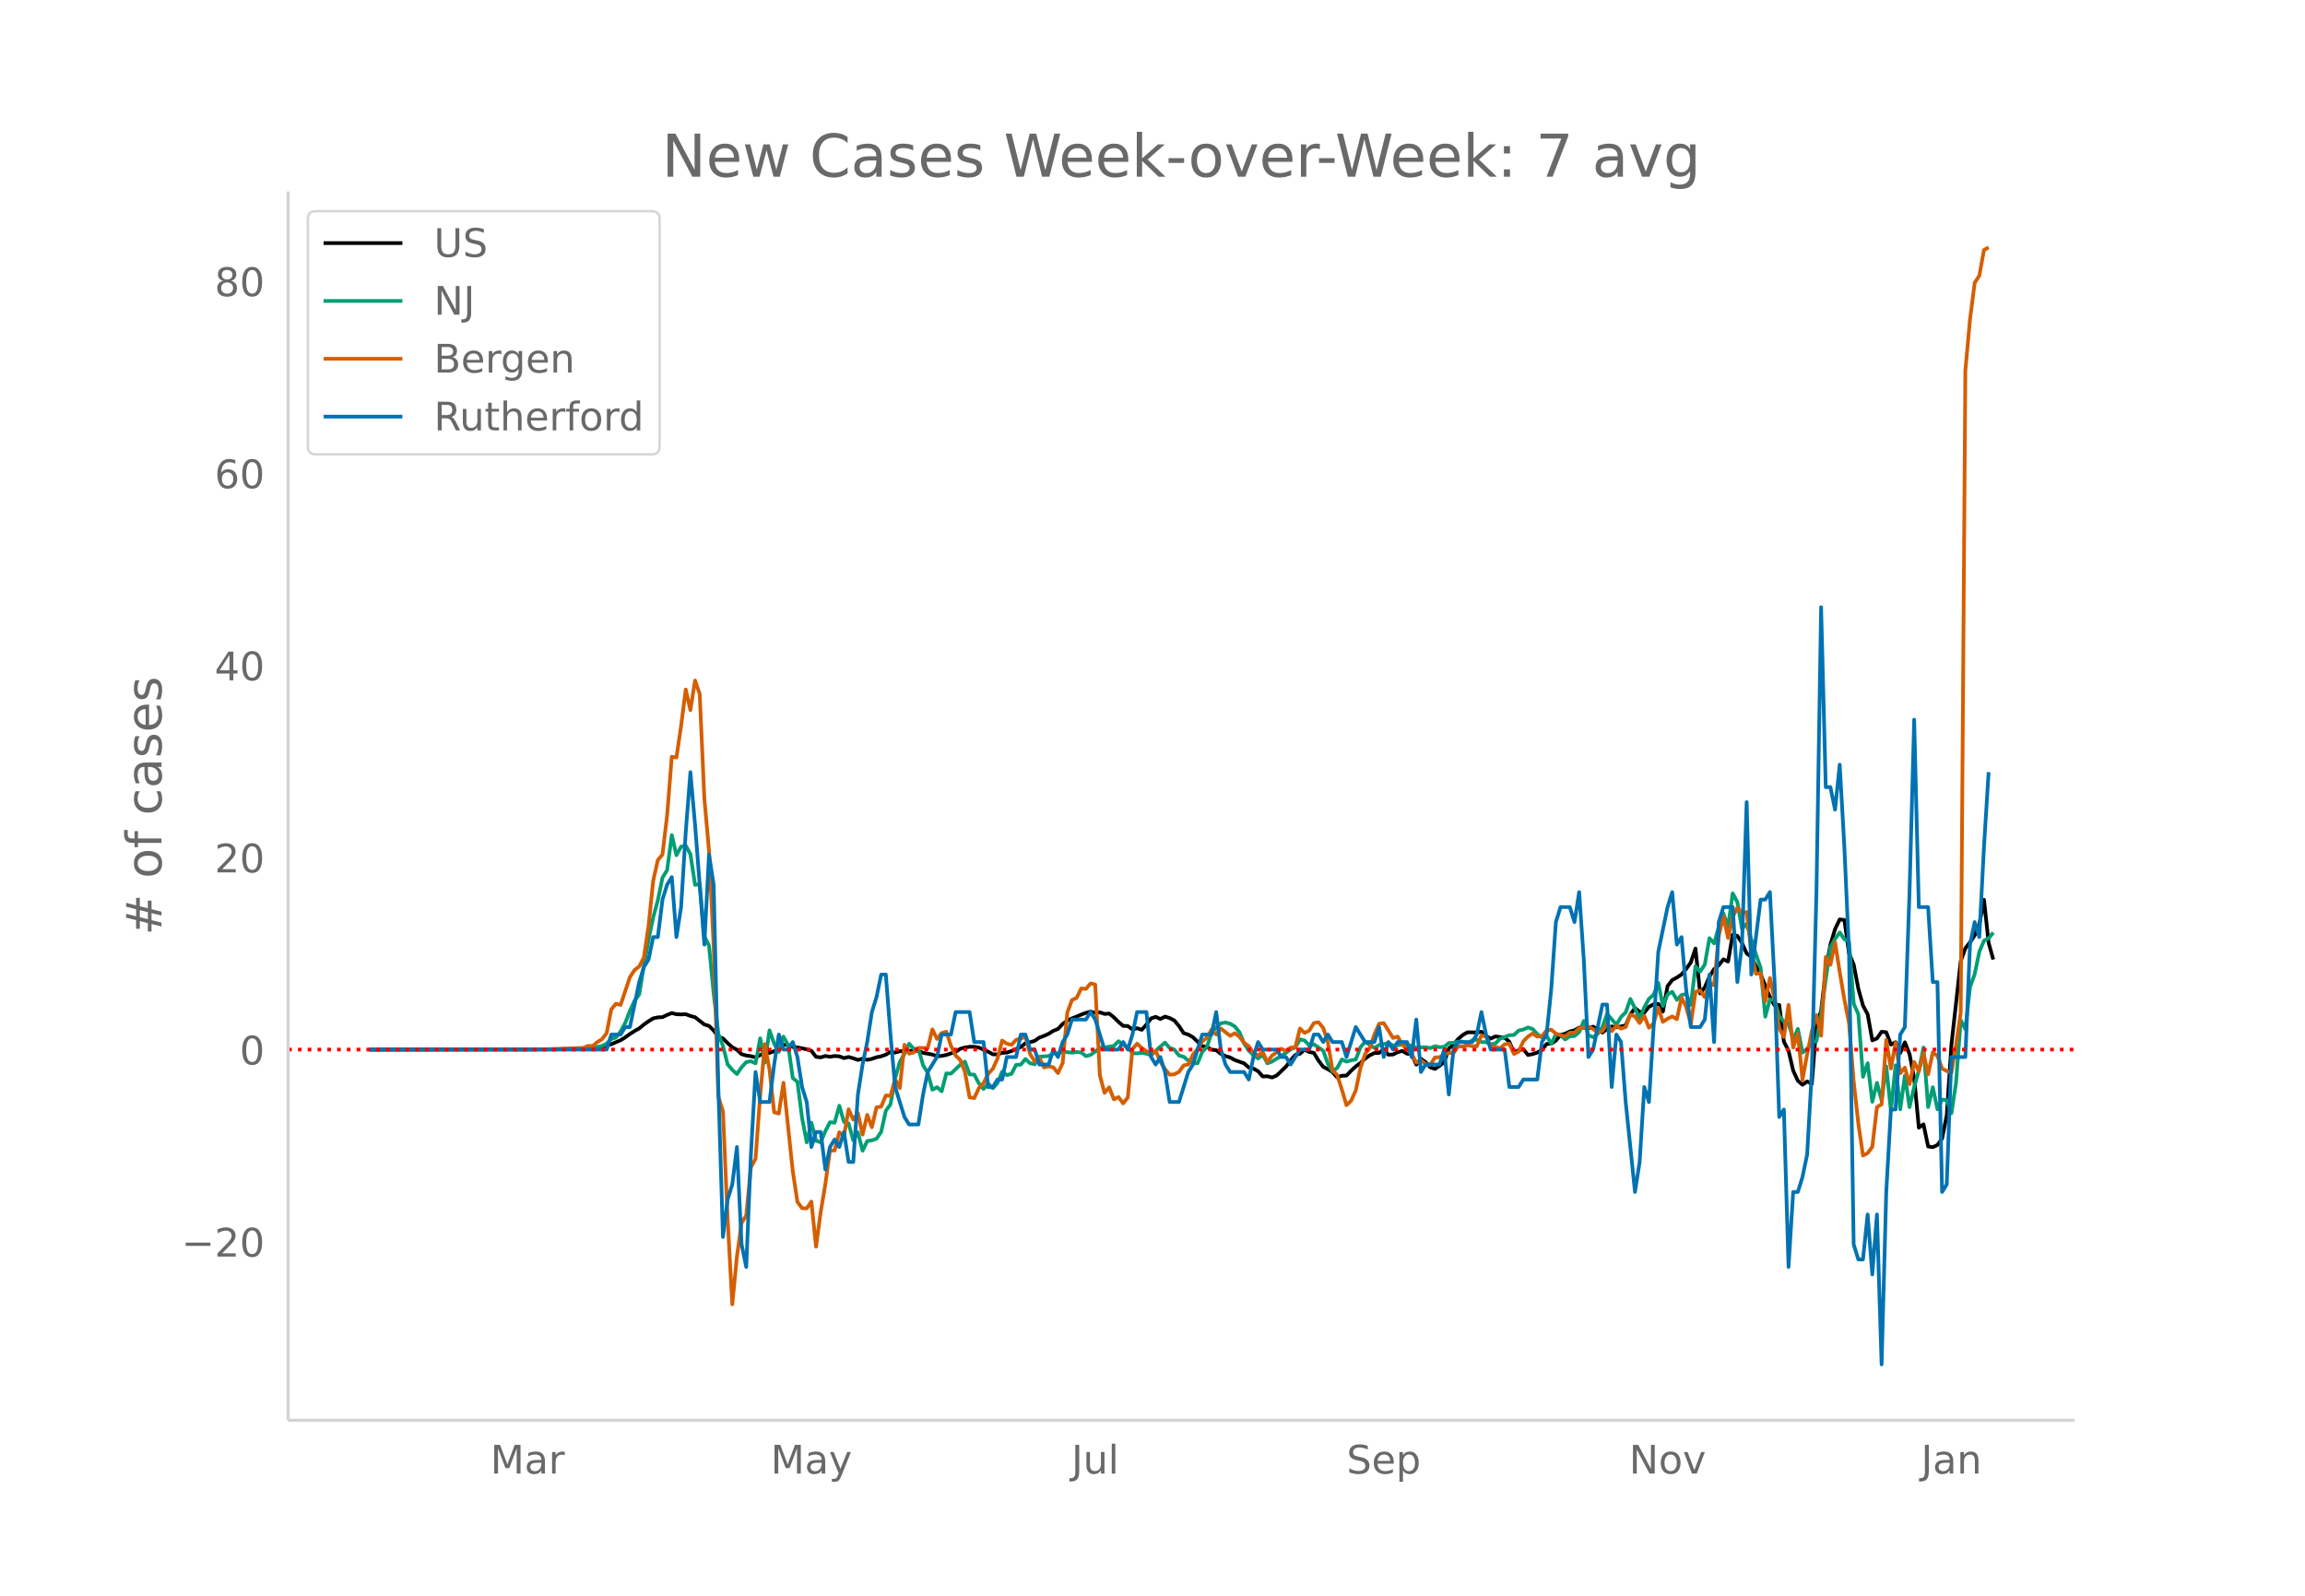 <svg height="864" viewBox="0 0 936 648" width="1248" xmlns="http://www.w3.org/2000/svg" xmlns:xlink="http://www.w3.org/1999/xlink"><defs><style>*{stroke-linecap:butt;stroke-linejoin:round}</style></defs><g id="figure_1"><path d="M0 648h936V0H0z" fill="#fff" id="patch_1"/><g id="axes_1"><path d="M117 576.72h725.4V77.76H117z" fill="none" id="patch_2"/><path clip-path="url(#p61a013f426)" d="M149.973 426.185l75.582-.093 7.558-.138 7.558-.485 3.78-.434 3.779-1.013 3.779-1.622 1.89-1.164 1.889-1.361 1.89-1.2 1.889-1.067 1.89-1.565 1.889-1.332 1.89-1.18 1.89-.411 1.889-.094 1.89-.903 1.889-.744 1.89.469 1.889.078 1.89-.084 1.889.71 1.89.505 3.779 2.967 1.89.567 1.889 1.867 1.89 2.565 1.889.657 1.89 1.885 1.889 1.713 1.89.985 1.89 1.8 1.889.547 1.89.268 1.889.515 1.89-.988 1.889-.81 1.89-.06 3.779-1.32 1.89-1.893 1.889-.078 1.89.903 1.889.174 3.779.771 1.89.619 1.889 2.44 1.89.218 1.89-.575 1.889.339 1.89-.324 1.889.144 1.89.716 1.889-.463 1.89.538 1.889.668 1.89-.49 1.89.443 1.889-.386 1.89-.662 1.889-.385 1.89-.674 1.889-1.123 1.89.299 1.889-.564 5.669-.225 1.89.099 1.889.786 3.779.689 1.89.69 1.889-.138 1.89-.387 3.779-1.281 1.89-1.213 1.889-.525 1.89-.29 1.889.003 1.89.327 3.778 1.677 1.89 1.045 1.89.053 1.89-.661 1.889-.098 1.89-.61 3.778-1.644 1.89-1.536 1.89-.414 1.889-.571 1.89-1.322 1.89-.68 1.889-.867 1.89-1.189 1.889-.763 1.89-2.036 1.889-1.293 1.89-.972 1.889-.703 1.89-.835 1.89-.69 1.889-.506 1.89.517 1.889-.228 1.89.65 1.889-.148 1.89 1.51 1.889 1.87 1.89 1.62 1.89.066 1.889 1.412 1.89-.529 1.889.659 1.89-2.133 1.889-2.516 1.89-.624 1.889.882 1.89-.984 1.89.585 1.889.978 1.89 2.275 1.889 2.874 1.89.583 1.889 1.08 3.779 3.6 1.89.35 1.89 1.096 1.889.23 1.89 1.48 1.889.911 1.89.56 1.889 1.035 3.779 1.351 1.89 1.674 1.89.46 1.889 1.053 1.89 2.142 1.889-.095 1.89.5 1.889-.812 3.779-3.625 1.89-2.542 1.89-2.179 1.889-.498 1.89-1.664 1.889.97 1.89.378 1.889 3.164 1.89 2.48 1.889.956 1.89 1.166 1.89 2.155 1.889-.646 1.89-.08 1.889-1.977 1.89-1.756 1.889-1.362 1.89-1.786 1.889-1.342 1.89-.926 1.89-.041 1.889-1.479 1.89 2.2 1.889-.081 1.89-.948 1.889-.519 1.89 1.15 1.889.106 1.89 4.32 1.89-2.352 1.889 1.35 1.89 2.082 1.889.65 1.89-1.244 1.889-1.529 1.89-5.511 1.889-1.615 1.89-2.254 1.89-1.619 1.889-1.09 3.779.058 1.89-.31 1.889 1.8 1.89 1.006 1.889-.898 3.779.573 1.89 1.606 1.89 4.502 1.889-1.09 1.89-.387 1.889 2.358 1.89-.37 1.889-.616 1.89-1.07 1.889-2.41 1.89-.157 1.89-1.24 1.889-2.29 1.89-.489 1.889-.917 1.89-.488 1.889-1.063 1.89.051 1.889.256 1.89-.693 3.779 2.38 1.89-1.57 1.889-.906 1.89.292 1.889-.293 1.89-.436 1.889-4.411 1.89-2.623 1.89 1.507 1.889.328 1.89-2.327 1.889-1.049 1.89-.175 1.889 3.126 1.89-10.331 1.889-2.442 1.89-1.022 1.89-1.254 1.889-2.25 1.89-2.667 1.889-5.607 1.89 18.218 1.889-2.46 1.89-4.341 1.889-3.084 1.89-1.566 1.89-2.388 1.889.893 1.89-10.93 1.889.519 1.89 2.921 1.889 4.196 1.89 1.45 1.889 3.787 1.89 3.255 3.779 9.226 1.89 3.414 1.889-.202 1.89 14.914 1.889 3.684 1.89 8.092 1.889 4.087 1.89 1.639 1.89-1.368 1.889 1.004 1.89-24.257 1.889-5.327 1.89-16.463 1.889-10.496 1.89-6.337 1.889-3.896 1.89.228 1.89 13.543 1.889 4.555 1.89 9.807 1.889 6.847 1.89 3.532 1.889 10.583 1.89-.778 1.889-2.708 1.89.213 1.89 4.985 1.889-.96 1.89 4.379 1.889-4.337 1.89 4.795 1.889 9.802 1.89 20.062 1.889-1.356 1.89 9 1.89.28 1.889-.884 1.89-2.646 1.889-9.5 1.89-28.562 3.778-33.95 1.89-5.251 1.89-2.402 1.89-2.845 1.889-4.481 1.89-9.928 1.889 17.525 1.89 6.723h0" fill="none" stroke="#000" stroke-linecap="round" stroke-width="1.5" id="line2d_1"/><path clip-path="url(#p61a013f426)" d="M149.973 426.185l81.25-.1 5.67-.208 3.778-.232 1.89-.389 1.89-.545 1.889-.929 1.89-1.863 1.89-.627 1.889-2.478 1.89-3.444 1.889-4.887 1.89-4.102 1.889-2.572 1.89-11.65 1.889-10.525 1.89-9.071 1.89-6.95 1.889-9.222 1.89-3.055 1.889-14.221 1.89 8.155 1.889-3.482 1.89-.427 1.889 3.488 1.89 12.452 1.89-.232 1.889 21.14 1.89 3.802 1.889 19.447 1.89 16.284 1.889 5.025 1.89 7.44 1.889 2.208 1.89 1.738 1.89-2.773 1.889-2.089 1.89-.351 1.889.853 1.89-10.175 1.889 9.868 1.89-13.092 1.889 5.395 1.89 3.337 1.89-6.173 1.889 3.438 1.89 13.336 1.889 1.594 1.89 14.691 1.889 9.868 1.89-7.992 1.889 7.277 1.89.74 1.89-4.586 1.889-3.62 1.89.189 1.889-6.882 1.89 6.537 1.889.684 1.89 6.837 1.889-3.218 1.89 7.421 1.89-3.92 1.889-.295 1.89-.646 1.889-2.798 1.89-8.582 1.889-2.56 1.89-10.626 1.889-6.568 1.89-3.356 1.89-4.102 1.889 2.12 1.89-.063 1.889 6.687 1.89 3.055 1.889 6.882 1.89-1.01 1.889 1.637 1.89-7.245 1.889.081 3.78-3.613 1.889-1.248 1.89 5.194 1.889.081 1.89 3.576 1.889 2.24 1.89-2.108 1.889 1.819 1.89-2.127 1.89-4.579 1.889 1.386 1.89-.54 1.889-3.612 1.89-.138 1.889-2.24 1.89 1.713 1.889.401 1.89-3.049 3.779-.3 1.89-1.048 1.889.157 1.89-.935 1.889.288 1.89.176 1.889-.245 1.89.182 1.89 1.48 1.889-.507 1.89-1.343 1.889-1.556 1.89-.043 1.889-.402 1.89-.282 1.889-1.926 1.89 1.374 1.89 1.173 1.889 2.315 1.89.075 1.889-.213 1.89.345 1.889.64 3.779-3.532 1.89-1.587 1.89 2.158 1.889.646 1.89 2.39 1.889.514 1.89 1.575 1.889 1.054 1.89.03 1.889-4.66 1.89-1.913 1.89-5.84 1.889-2.09 1.89-1.725 1.889-.32 1.89.49 1.889 1.116 1.89 2.347 1.889 4.566 1.89 2.886 1.89 1.85 1.889 1.337 1.89-1.474 1.889 3.443 1.89-.708 1.889-1.199 1.89-1.06 1.889-1.31 1.89-1.469 1.89-.69 1.889-3.293 1.89.458 1.889 2.039 1.89-.47 3.778 2.584 1.89 5.382 1.89 3.011 1.89-1.405 1.889-3.438 1.89.878 1.889-.54 1.89-.35 1.889-4.937 1.89-2.215 3.779 2.522 1.89-1.217 1.889-.314 1.89-.489 1.889.991 1.89-.125 1.889-.358 1.89-.031 1.889.79 1.89.609 3.779-.182 1.89.395 1.889-.81 1.89.402 1.889-.125 1.89-1.587 1.889-.07 1.89-.482 1.89.025 1.889.715 1.89-1.204 1.889-.37 1.89 1.003 1.889.057 1.89.865 1.889-.307 1.89-1.964 3.779-1.398 1.89-.126 1.889-1.8 1.89-.402 1.889-.847 1.89.647 1.889 2.07 1.89 1.405 1.889-.803 1.89 3.35 1.89-3.915 1.889.414 1.89 1.7 1.889-1.286 1.89-.088 1.889-1.605 1.89-4.536 1.889 5.828 1.89.803 1.89-1.437 1.889-2.741 1.89-5.295 3.778 4.367 1.89-3.124 1.89-1.87 1.889-5.445 1.89 3.802 1.89 4.353 1.889-4.742 1.89-3.476 1.889-1.656 1.89-4.817 1.889 9.39 1.89-4.654 1.889-1.104 1.89 3.274 1.89-1.957 1.889-.464 1.89 4.447 1.889-15.707 1.89 2.201 1.889-2.873 1.89-10.701 1.889 2.095 1.89-6.63 1.89-5.502 1.889 5.514 1.89-13.676 1.889 3.62 1.89 10.852 1.889-2.095 1.89 6.43 1.889 5.953 1.89 5.57 1.89 19.755 1.889-7.058 1.89.402 1.889 6.461 1.89 2.17 1.889.816 1.89 6.298 1.889-4.134 1.89 9.604 1.89-1.48 1.889-2.534 1.89-.672 1.889-11.021 1.89-14.052 1.889-13.017 1.89-3.431 1.889-2.534 1.89 2.735 1.89.953 1.889 25.218 1.89 4.253 1.889 25.431 1.89-5.508 1.889 15.645 1.89-7.672 1.889 7.108 1.89-13.807 1.89 17.997 1.889-18.449 1.89 17.885 1.889-13.694 1.89 12.797 1.889-8.206 1.89-6.586 1.889-9.416 1.89 24.189 1.89-8.017 1.889 8.933 1.89-3.952 1.889.232 1.89 5.313 1.889-12.521 1.89-25.274 1.889 3.65 1.89-17.08 1.89-5.277 1.889-9.064 1.89-4.504 1.889-1.004 1.89-2.29h0" fill="none" stroke="#009e73" stroke-linecap="round" stroke-width="1.5" id="line2d_2"/><path clip-path="url(#p61a013f426)" d="M149.973 426.185l69.913-.06 17.006-.598 1.89-.836 1.89.06 1.889-1.614 1.89-1.136 1.889-2.51 1.89-9.623 1.89-2.272 1.889.479 3.779-11.297 1.89-2.869 1.889-1.434 1.89-3.646 1.889-12.731 1.89-18.35 1.89-8.487 1.889-2.271 1.89-15.899 1.889-23.788 1.89.299 1.889-12.79 1.89-14.824 1.889 8.368 1.89-12.014 1.89 5.44 1.889 42.496 1.89 21.158 1.889 38.85 1.89 61.025 1.889 6.037 1.89 43.572 1.889 34.726 1.89-19.425 1.89-13.627 1.889-3.049 1.89-19.485 1.889-3.526 1.89-25.76 1.889-20.8 1.89 10.34 1.889 17.333 1.89.538 1.89-12.492 3.778 35.862 1.89 12.492 1.89 2.57 1.889.06 1.89-2.75 1.889 18.29 1.89-13.927 1.89-11.416 1.889-13.687h1.89l1.889-7.412 1.89 1.554 1.889-10.878 1.89 4.184 1.889-2.63 1.89 8.727 1.89-8.01 1.889 5.021 1.89-8.069 1.889-.298 1.89-4.543 1.889.18 1.89-6.874 1.889 3.706 1.89-17.573 1.89 3.586 1.889-.478 1.89-1.853 3.778.06 1.89-7.59 1.89 3.884 1.889-2.39 1.89-.538 1.889 5.738 1.89 3.944 1.89 1.794 1.889 4.84 1.89 10.341 1.889.299 1.89-4.064 1.889-2.033 1.89-3.765 1.889-2.092 1.89-4.064 1.89-7.352 1.889 1.255 1.89.478 1.889-2.032 1.89-.478 1.889-.837 1.89 7.053 1.889 3.048 1.89-1.494 1.89 3.945 1.889-.478 1.89.418 1.889 2.331 1.89-4.064 1.889-20.501 1.89-5.08 1.889-.897 1.89-3.826 1.89.18 1.889-2.212 1.89.419 1.889 36.937 1.89 7.053 1.889-2.211 1.89 4.841 1.889-.897 1.89 2.57 1.89-2.39 1.889-19.664 1.89-2.212 1.889 1.733 1.89 1.375 1.889 1.136 1.89-1.315 1.889 4.423 1.89 2.988 1.89 2.271 1.889-.179 1.89-.956 1.889-2.63 1.89-.418 1.889-3.945 1.89-2.271 1.889-3.168 1.89-1.435 1.89-3.347 1.889 2.032 1.89-2.45 3.778 2.988 1.89-1.076 1.89 1.495 1.889 2.39 1.89 1.375 1.89 2.81 1.889.956 1.89-1.315 1.889 3.945 1.89-2.57 3.778-2.75 1.89.837 1.89-1.315 1.89-.12 1.889-7.65 1.89 1.793 1.889-.956 1.89-3.049 1.889-.299 1.89 2.272 1.889 5.857 1.89 11.356 1.89 1.973 1.889 5.797 1.89 6.396 1.889-1.793 1.89-4.244 1.889-9.025 1.89-5.738 1.889-2.39 1.89-5.5 1.89-4.363 1.889-.299 3.779 6.037 1.89-.538 1.889 3.287 3.779 3.766 1.89 3.526 1.89-.956 1.889 1.554 1.89.299 1.889-2.989 1.89-.12 1.889-.955 1.89-.777 1.889.06 1.89-2.75 1.89.12 1.889-.538 1.89.358 1.889.06 1.89-4.423 1.889.478 1.89 3.825 1.889.359 1.89.598 1.889-1.674 1.89-.239 1.89 4.184 1.889-.956 1.89-4.184 1.889-1.913 1.89-1.255 1.889 1.255 1.89-.18 1.889-2.33 1.89-.299 1.89 1.614 3.778 1.135 1.89-1.494 1.89-.06 1.889-1.793 1.89-.179 1.889-.418 1.89.956 1.89 1.375 1.889-.538 1.89-3.049 1.889 3.049 1.89-2.152 1.889 1.136 1.89-.658 1.889-5.08 1.89.777 1.89 2.69 1.889-2.93 1.89 4.842 1.889-1.733 1.89-6.455 1.889 5.797 1.89-1.255 1.889-.956 1.89 1.135 1.89-8.786 1.889 3.766 1.89 6.993 1.889-13.09 1.89-.538 1.889 2.69 1.89-5.858 1.889 1.076 1.89-20.023 1.89-8.068 1.889 8.845 1.89-8.487 1.889-3.885 1.89 2.152 1.889-.299 1.89 16.078 1.889 8.965 1.89-.179 1.89 11.356 1.889-9.443 1.89 8.666 1.889 11.715 1.89 3.586 1.889-13.03 1.89 17.274 1.889-5.618 1.89 18.767 1.89-10.46 1.889-9.264 1.89-6.574 1.889 8.368 1.89-31.977 1.889 3.168 1.89-9.085 1.889 12.013 1.89 11.237 1.89 9.563 1.889 23.669 1.89 17.034 1.889 13.03 1.89-.956 1.889-2.57 1.89-16.138 1.889-1.136 1.89-26.12 1.89 11.596 1.889-10.46 1.89 12.373 1.889-2.271 1.89 6.694 1.889-8.966 1.89 3.766 1.889-7.352 1.89 8.547 1.89-8.905 1.889 1.494 1.89 5.08 1.889 1.016 1.89.717 1.889-11.356 1.89-13.03 1.889-260.835 1.89-20.68 1.89-14.883 1.889-2.928 1.89-10.4 1.889-1.076h0" fill="none" stroke="#d55e00" stroke-linecap="round" stroke-width="1.5" id="line2d_3"/><path clip-path="url(#p61a013f426)" d="M149.973 426.185h96.367l1.89-6.088h3.779l1.89-3.045h1.889l3.779-18.265 1.89-6.088 1.889-3.044 1.89-9.133h1.89l1.889-15.22 1.89-6.089 1.889-3.044 1.89 24.353 1.889-12.176 1.89-30.442 1.889-24.353 1.89 21.309 3.779 48.707 1.89-36.53 1.889 12.176 1.89 82.193 1.889 60.883 1.89-15.22 1.889-6.09 1.89-15.22 1.89 39.574 1.889 9.133 1.89-45.663 1.889-33.486 1.89 12.177h3.778l1.89-15.22 1.89-12.177 1.89 6.088h1.889l1.89-3.044 1.889 6.088 1.89 12.177 1.889 6.088 1.89 18.265 1.889-6.088h1.89l1.89 15.22 1.889-9.132 1.89-3.044 1.889 3.044 1.89-6.088 1.889 12.176h1.89l1.889-27.397 1.89-12.177 1.89-9.132 1.889-12.177 1.89-6.088 1.889-9.133h1.89l1.889 24.354 1.89 21.309 3.779 12.176 1.89 3.045h3.778l1.89-12.177 1.89-9.133 3.778-6.088 1.89-9.132h3.779l1.89-9.133h5.668l1.89 12.177h3.779l1.89 18.265h1.889l1.89-3.044h1.89l1.889-9.133h3.779l1.89-9.132h1.889l1.89 6.088h1.889l1.89 6.088h3.779l1.89-6.088 1.889 3.044 1.89-6.088 1.889-3.044 1.89-6.089h5.668l1.89-3.044 1.89 3.044 3.778 12.177h5.669l1.89-3.044 1.89 3.044 1.889-6.088 1.89-9.133h3.778l1.89 18.265 1.89 3.044 1.889-3.044 1.89 6.088 1.89 12.177h3.778l3.78-12.177 1.889-3.044 3.779-12.176h3.78l1.889-9.133 1.89 15.22 1.889 6.09 1.89 3.043h5.668l1.89 3.045 1.89-9.133 1.889-6.088 1.89 3.044h5.668l1.89 3.044h1.889l1.89 3.044 3.779-6.088h3.779l1.89-6.088h1.889l1.89 3.044 1.889-3.044 1.89 3.044h3.779l1.89 6.088 3.778-12.177 3.78 6.089h3.779l1.89-6.089 1.889 12.177 1.89-6.088 1.889 3.044 1.89-3.044h3.778l1.89 6.088 1.89-15.22 1.89 21.308 1.889-3.044h5.668l1.89-6.088 1.89 18.265 1.889-18.265 1.89-3.044h5.668l1.89-3.044 1.89-9.133 1.889 9.133 1.89 6.088h5.668l1.89 15.22h3.779l1.89-3.043h5.668l1.89-15.221 1.889-3.044 1.89-18.265 1.89-27.398 1.889-6.088h3.779l1.89 6.088 1.889-12.177 1.89 27.398 1.889 39.574 1.89-3.044 3.779-18.265h1.89l1.889 33.486 1.89-21.31 1.889 3.045 1.89 24.353 3.779 36.53 1.89-12.177 1.889-30.441 1.89 6.088 3.778-60.883 3.78-18.265 1.889-6.089 1.89 21.31 1.89-3.045 1.889 21.31 1.89 15.22h3.778l1.89-3.044 1.89-18.265 1.889 27.398 1.89-48.707 1.89-6.088h3.778l1.89 30.441 1.89-15.22 1.889-57.84 1.89 70.016 3.779-30.442h1.89l1.889-3.044 1.89 36.53 1.889 54.795 1.89-3.044 1.889 63.928 1.89-30.442h1.889l1.89-6.088 1.89-9.133 1.889-33.486 1.89-73.06 1.889-115.678 1.89 73.06h1.889l1.89 9.132 1.889-18.265 1.89 33.486 1.89 42.619 1.889 118.722 1.89 6.089h1.889l1.89-18.265 1.889 24.353 1.89-24.353 1.889 60.883 1.89-70.016 1.89-33.486h1.889l1.89-30.441 1.889-3.045 1.89-54.795 1.889-70.016 1.89 76.105h3.779l1.89 30.441h1.889l1.89 85.237 1.889-3.044 1.89-51.751h5.668l1.89-45.662 1.89-9.133 1.889 6.088 1.89-36.53 1.889-30.441h0" fill="none" stroke="#0072b2" stroke-linecap="round" stroke-width="1.5" id="line2d_4"/><path clip-path="url(#p61a013f426)" d="M117 426.185h725.4" fill="none" stroke="red" stroke-dasharray="1.5,2.475" stroke-width="1.5" id="line2d_5"/><path d="M117 576.72V77.76" fill="none" stroke="#d3d3d3" stroke-linecap="square" stroke-width="1.25" id="patch_3"/><path d="M117 576.72h725.4" fill="none" stroke="#d3d3d3" stroke-linecap="square" stroke-width="1.25" id="patch_4"/><g id="matplotlib.axis_1"><g id="xtick_1"><g transform="matrix(.16 0 0 -.16 199.124 598.378)" fill="#696969" id="text_1"><defs><path d="M9.813 72.906h14.703l18.593-49.61 18.703 49.61h14.704V0H66.89v64.016l-18.797-50h-9.907l-18.796 50V0H9.813z" id="DejaVuSans-77"/><path d="M34.281 27.484q-10.89 0-15.093-2.484-4.204-2.484-4.204-8.5 0-4.781 3.157-7.594 3.156-2.797 8.562-2.797 7.485 0 12 5.297 4.516 5.297 4.516 14.078v2zm17.922 3.72V0H43.22v8.297Q40.14 3.328 35.547.953q-4.594-2.375-11.234-2.375-8.391 0-13.36 4.719Q6 8.016 6 15.922q0 9.219 6.172 13.906 6.187 4.688 18.437 4.688h12.61v.89q0 6.203-4.078 9.594-4.078 3.39-11.453 3.39-4.688 0-9.141-1.124-4.438-1.125-8.531-3.375v8.312q4.921 1.906 9.562 2.844 4.64.953 9.031.953 11.875 0 17.735-6.156 5.86-6.14 5.86-18.64z" id="DejaVuSans-97"/><path d="M41.11 46.297q-1.516.875-3.297 1.281Q36.03 48 33.89 48q-7.625 0-11.703-4.953-4.079-4.953-4.079-14.234V0H9.08v54.688h9.03v-8.5q2.844 4.984 7.375 7.39Q30.031 56 36.531 56q.922 0 2.047-.125 1.125-.11 2.484-.36z" id="DejaVuSans-114"/></defs><use xlink:href="#DejaVuSans-77"/><use x="86.279" xlink:href="#DejaVuSans-97"/><use x="147.559" xlink:href="#DejaVuSans-114"/></g></g><g id="xtick_2"><g transform="matrix(.16 0 0 -.16 312.94 598.378)" fill="#696969" id="text_2"><defs><path d="M32.172-5.078q-3.797-9.766-7.422-12.735-3.61-2.984-9.656-2.984H7.906v7.516h5.282q3.703 0 5.75 1.765Q21-9.766 23.483-3.219l1.61 4.094-22.11 53.813H12.5l17.094-42.766 17.093 42.766h9.516z" id="DejaVuSans-121"/></defs><use xlink:href="#DejaVuSans-77"/><use x="86.279" xlink:href="#DejaVuSans-97"/><use x="147.559" xlink:href="#DejaVuSans-121"/></g></g><g id="xtick_3"><g transform="matrix(.16 0 0 -.16 435.09 598.378)" fill="#696969" id="text_3"><defs><path d="M9.813 72.906h9.859V5.078q0-13.187-5-19.14-5-5.954-16.094-5.954h-3.75v8.297h3.078q6.531 0 9.219 3.672Q9.813-4.39 9.813 5.078z" id="DejaVuSans-74"/><path d="M8.5 21.578v33.11h8.984V21.922q0-7.766 3.016-11.656 3.031-3.875 9.094-3.875 7.265 0 11.484 4.64 4.234 4.64 4.234 12.656v31h8.985V0h-8.984v8.406Q42.047 3.422 37.718 1q-4.313-2.422-10.032-2.422-9.421 0-14.312 5.86Q8.5 10.296 8.5 21.578zM31.11 56z" id="DejaVuSans-117"/><path d="M9.422 75.984h8.984V0H9.422z" id="DejaVuSans-108"/></defs><use xlink:href="#DejaVuSans-74"/><use x="29.492" xlink:href="#DejaVuSans-117"/><use x="92.871" xlink:href="#DejaVuSans-108"/></g></g><g id="xtick_4"><g transform="matrix(.16 0 0 -.16 546.816 598.378)" fill="#696969" id="text_4"><defs><path d="M53.516 70.516V60.89q-5.61 2.687-10.594 4-4.984 1.328-9.625 1.328-8.047 0-12.422-3.125t-4.375-8.89q0-4.845 2.906-7.313 2.907-2.453 11.016-3.97l5.953-1.218q11.031-2.11 16.281-7.406 5.25-5.297 5.25-14.172 0-10.61-7.11-16.078-7.093-5.469-20.812-5.469-5.172 0-11.015 1.172Q13.14.922 6.89 3.219v10.156q6-3.36 11.765-5.078 5.766-1.703 11.328-1.703 8.438 0 13.032 3.312 4.593 3.328 4.593 9.485 0 5.359-3.297 8.39-3.296 3.032-10.812 4.547L27.484 33.5q-11.03 2.188-15.968 6.875-4.922 4.688-4.922 13.047 0 9.672 6.812 15.234 6.813 5.563 18.766 5.563 5.14 0 10.453-.938 5.328-.922 10.89-2.765z" id="DejaVuSans-83"/><path d="M56.203 29.594v-4.39H14.891q.593-9.282 5.593-14.142 5-4.859 13.938-4.859 5.172 0 10.031 1.266 4.86 1.265 9.656 3.812v-8.5Q49.266.734 44.187-.344 39.11-1.422 33.892-1.422q-13.094 0-20.735 7.61-7.64 7.625-7.64 20.625 0 13.421 7.25 21.296Q20.016 56 32.328 56q11.031 0 17.453-7.11 6.422-7.093 6.422-19.296zm-8.984 2.64q-.094 7.36-4.125 11.75-4.032 4.407-10.672 4.407-7.516 0-12.031-4.25-4.516-4.25-5.203-11.97z" id="DejaVuSans-101"/><path d="M18.11 8.203v-29H9.077v75.484h9.031v-8.296q2.844 4.875 7.157 7.234Q29.594 56 35.594 56q9.968 0 16.187-7.906 6.235-7.907 6.235-20.797T51.78 6.484q-6.218-7.906-16.187-7.906-6 0-10.328 2.375-4.313 2.375-7.157 7.25zm30.578 19.094q0 9.906-4.079 15.547-4.078 5.64-11.203 5.64-7.14 0-11.218-5.64-4.079-5.64-4.079-15.547 0-9.906 4.078-15.547 4.079-5.64 11.22-5.64 7.124 0 11.202 5.64t4.078 15.547z" id="DejaVuSans-112"/></defs><use xlink:href="#DejaVuSans-83"/><use x="63.477" xlink:href="#DejaVuSans-101"/><use x="125" xlink:href="#DejaVuSans-112"/></g></g><g id="xtick_5"><g transform="matrix(.16 0 0 -.16 661.543 598.378)" fill="#696969" id="text_5"><defs><path d="M9.813 72.906h13.28l32.329-60.984v60.984h9.562V0h-13.28L19.39 60.984V0H9.813z" id="DejaVuSans-78"/><path d="M30.61 48.39q-7.22 0-11.422-5.64-4.204-5.64-4.204-15.453 0-9.813 4.172-15.453 4.188-5.64 11.453-5.64 7.188 0 11.375 5.655 4.203 5.672 4.203 15.438 0 9.719-4.203 15.406-4.187 5.688-11.375 5.688zm0 7.61q11.718 0 18.406-7.625 6.703-7.61 6.703-21.078 0-13.422-6.703-21.078-6.688-7.64-18.407-7.64-11.765 0-18.437 7.64-6.656 7.656-6.656 21.078 0 13.469 6.656 21.078Q18.844 56 30.609 56z" id="DejaVuSans-111"/><path d="M2.984 54.688H12.5L29.594 8.797l17.093 45.89h9.516L35.687 0H23.485z" id="DejaVuSans-118"/></defs><use xlink:href="#DejaVuSans-78"/><use x="74.805" xlink:href="#DejaVuSans-111"/><use x="135.986" xlink:href="#DejaVuSans-118"/></g></g><g id="xtick_6"><g transform="matrix(.16 0 0 -.16 780.089 598.378)" fill="#696969" id="text_6"><defs><path d="M54.89 33.016V0h-8.984v32.719q0 7.765-3.031 11.61-3.031 3.858-9.078 3.858-7.281 0-11.484-4.64-4.204-4.625-4.204-12.64V0H9.08v54.688h9.03v-8.5q3.235 4.937 7.594 7.374Q30.078 56 35.797 56q9.422 0 14.25-5.828 4.844-5.828 4.844-17.156z" id="DejaVuSans-110"/></defs><use xlink:href="#DejaVuSans-74"/><use x="29.492" xlink:href="#DejaVuSans-97"/><use x="90.771" xlink:href="#DejaVuSans-110"/></g></g></g><g id="matplotlib.axis_2"><g id="ytick_1"><g transform="matrix(.16 0 0 -.16 73.733 510.268)" fill="#696969" id="text_7"><defs><path d="M10.594 35.5h62.593v-8.297H10.594z" id="DejaVuSans-8722"/><path d="M19.188 8.297h34.421V0H7.33v8.297q5.609 5.812 15.296 15.594 9.703 9.797 12.188 12.64 4.734 5.313 6.609 9 1.89 3.688 1.89 7.25 0 5.813-4.078 9.469-4.078 3.672-10.625 3.672-4.64 0-9.797-1.61-5.14-1.609-11-4.89v9.969Q13.767 71.78 18.938 73q5.188 1.219 9.485 1.219 11.328 0 18.062-5.672 6.735-5.656 6.735-15.125 0-4.5-1.688-8.531-1.672-4.016-6.125-9.485-1.218-1.422-7.765-8.187-6.532-6.766-18.453-18.922z" id="DejaVuSans-50"/><path d="M31.781 66.406q-7.61 0-11.453-7.5Q16.5 51.422 16.5 36.375q0-14.984 3.828-22.484 3.844-7.5 11.453-7.5 7.672 0 11.5 7.5 3.844 7.5 3.844 22.484 0 15.047-3.844 22.531-3.828 7.5-11.5 7.5zm0 7.813q12.266 0 18.735-9.703 6.468-9.688 6.468-28.141 0-18.406-6.468-28.11-6.47-9.687-18.735-9.687-12.25 0-18.718 9.688-6.47 9.703-6.47 28.109 0 18.453 6.47 28.14Q19.53 74.22 31.78 74.22z" id="DejaVuSans-48"/></defs><use xlink:href="#DejaVuSans-8722"/><use x="83.789" xlink:href="#DejaVuSans-50"/><use x="147.412" xlink:href="#DejaVuSans-48"/></g></g><g id="ytick_2"><use xlink:href="#DejaVuSans-48" transform="matrix(.16 0 0 -.16 97.32 432.264)" fill="#696969" id="text_8"/></g><g id="ytick_3"><g transform="matrix(.16 0 0 -.16 87.14 354.26)" fill="#696969" id="text_9"><use xlink:href="#DejaVuSans-50"/><use x="63.623" xlink:href="#DejaVuSans-48"/></g></g><g id="ytick_4"><g transform="matrix(.16 0 0 -.16 87.14 276.255)" fill="#696969" id="text_10"><defs><path d="M37.797 64.313L12.89 25.39h24.906zm-2.594 8.593H47.61V25.391h10.407v-8.203H47.609V0h-9.812v17.188H4.89v9.515z" id="DejaVuSans-52"/></defs><use xlink:href="#DejaVuSans-52"/><use x="63.623" xlink:href="#DejaVuSans-48"/></g></g><g id="ytick_5"><g transform="matrix(.16 0 0 -.16 87.14 198.25)" fill="#696969" id="text_11"><defs><path d="M33.016 40.375q-6.641 0-10.532-4.547-3.875-4.531-3.875-12.437 0-7.86 3.875-12.438 3.891-4.562 10.532-4.562 6.64 0 10.515 4.562 3.875 4.578 3.875 12.438 0 7.906-3.875 12.437-3.875 4.547-10.515 4.547zm19.578 30.922v-8.984q-3.719 1.75-7.5 2.671-3.782.938-7.5.938-9.766 0-14.922-6.594-5.14-6.594-5.875-19.922 2.875 4.25 7.219 6.516 4.359 2.266 9.578 2.266 10.984 0 17.36-6.672 6.374-6.657 6.374-18.125 0-11.235-6.64-18.032-6.641-6.78-17.672-6.78-12.657 0-19.344 9.687-6.688 9.703-6.688 28.109 0 17.281 8.204 27.563 8.203 10.28 22.015 10.28 3.719 0 7.5-.734t7.89-2.187z" id="DejaVuSans-54"/></defs><use xlink:href="#DejaVuSans-54"/><use x="63.623" xlink:href="#DejaVuSans-48"/></g></g><g id="ytick_6"><g transform="matrix(.16 0 0 -.16 87.14 120.246)" fill="#696969" id="text_12"><defs><path d="M31.781 34.625q-7.031 0-11.062-3.766-4.016-3.765-4.016-10.343 0-6.594 4.016-10.36Q24.75 6.391 31.78 6.391q7.032 0 11.078 3.78 4.063 3.798 4.063 10.345 0 6.578-4.031 10.343-4.016 3.766-11.11 3.766zm-9.86 4.188q-6.343 1.562-9.89 5.906Q8.5 49.079 8.5 55.329q0 8.733 6.219 13.812 6.234 5.078 17.062 5.078 10.89 0 17.094-5.078 6.203-5.079 6.203-13.813 0-6.25-3.547-10.61-3.531-4.343-9.828-5.906 7.125-1.656 11.094-6.5 3.984-4.828 3.984-11.796 0-10.61-6.468-16.282-6.47-5.656-18.532-5.656-12.047 0-18.531 5.656-6.469 5.672-6.469 16.282 0 6.968 4 11.797 4.016 4.843 11.14 6.5zM18.314 54.39q0-5.657 3.53-8.828 3.548-3.172 9.938-3.172 6.36 0 9.938 3.172 3.593 3.171 3.593 8.828 0 5.672-3.593 8.843-3.578 3.172-9.938 3.172-6.39 0-9.937-3.172-3.532-3.172-3.532-8.843z" id="DejaVuSans-56"/></defs><use xlink:href="#DejaVuSans-56"/><use x="63.623" xlink:href="#DejaVuSans-48"/></g></g><g transform="matrix(0 -.2 -.2 0 65.573 379.813)" fill="#696969" id="text_13"><defs><path d="M51.125 44H36.922l-4.11-16.313h14.313zm-7.328 27.781l-5.078-20.265h14.265L58.11 71.78h7.813L60.89 51.516h15.234V44h-17.14l-4-16.313h15.53V20.22H53.079L48 0h-7.813l5.032 20.219H30.906L25.875 0h-7.86l5.079 20.219H7.719v7.468h17.187L29 44H13.281v7.516h17.625l4.985 20.265z" id="DejaVuSans-35"/><path d="M37.11 75.984V68.5h-8.594q-4.828 0-6.72-1.953-1.874-1.953-1.874-7.031v-4.828h14.797v-6.985H19.922V0H10.89v47.703H2.297v6.984h8.594V58.5q0 9.125 4.25 13.297 4.25 4.187 13.468 4.187z" id="DejaVuSans-102"/><path d="M48.781 52.594v-8.407q-3.812 2.11-7.64 3.157-3.828 1.047-7.735 1.047-8.75 0-13.593-5.547-4.829-5.532-4.829-15.547 0-10.016 4.829-15.563 4.843-5.53 13.593-5.53 3.907 0 7.735 1.046 3.828 1.047 7.64 3.156V2.094Q45.016.344 40.984-.531q-4.015-.89-8.562-.89-12.36 0-19.64 7.765-7.266 7.765-7.266 20.953 0 13.375 7.343 21.031Q20.22 56 33.016 56q4.14 0 8.093-.86 3.953-.843 7.672-2.546z" id="DejaVuSans-99"/><path d="M44.281 53.078v-8.5q-3.797 1.953-7.906 2.922-4.094.984-8.5.984-6.688 0-10.031-2.047-3.344-2.046-3.344-6.156 0-3.125 2.39-4.906 2.391-1.781 9.626-3.39l3.078-.688q9.562-2.047 13.593-5.781 4.032-3.735 4.032-10.422 0-7.625-6.032-12.078-6.03-4.438-16.578-4.438-4.39 0-9.156.86Q10.688.296 5.422 2v9.281q4.984-2.594 9.812-3.89 4.829-1.282 9.579-1.282 6.343 0 9.75 2.172 3.421 2.172 3.421 6.125 0 3.656-2.468 5.61-2.453 1.953-10.813 3.765l-3.125.735q-8.344 1.75-12.062 5.39-3.704 3.64-3.704 9.985 0 7.718 5.47 11.906Q16.75 56 26.811 56q4.97 0 9.36-.734 4.406-.72 8.11-2.188z" id="DejaVuSans-115"/></defs><use xlink:href="#DejaVuSans-35"/><use x="83.789" xlink:href="#DejaVuSans-32"/><use x="115.576" xlink:href="#DejaVuSans-111"/><use x="176.758" xlink:href="#DejaVuSans-102"/><use x="211.963" xlink:href="#DejaVuSans-32"/><use x="243.75" xlink:href="#DejaVuSans-99"/><use x="298.73" xlink:href="#DejaVuSans-97"/><use x="360.01" xlink:href="#DejaVuSans-115"/><use x="412.109" xlink:href="#DejaVuSans-101"/><use x="473.633" xlink:href="#DejaVuSans-115"/></g></g><g transform="matrix(.24 0 0 -.24 268.746 71.76)" fill="#696969" id="text_14"><defs><path d="M4.203 54.688h8.985l11.234-42.672 11.172 42.672h10.593l11.235-42.672 11.187 42.672h8.985L63.28 0H52.688L40.922 44.828 29.109 0H18.5z" id="DejaVuSans-119"/><path d="M64.406 67.281v-10.39q-4.984 4.64-10.625 6.922-5.64 2.296-11.984 2.296-12.5 0-19.14-7.64-6.641-7.64-6.641-22.094 0-14.406 6.64-22.047 6.64-7.64 19.14-7.64 6.345 0 11.985 2.296 5.64 2.297 10.625 6.938V5.609Q59.234 2.094 53.437.33q-5.78-1.75-12.218-1.75-16.563 0-26.094 10.124-9.516 10.14-9.516 27.672 0 17.578 9.516 27.703 9.531 10.14 26.094 10.14 6.531 0 12.312-1.734 5.797-1.734 10.875-5.203z" id="DejaVuSans-67"/><path d="M3.328 72.906h9.953L28.61 11.281l15.282 61.625h11.093l15.328-61.625 15.282 61.625h10.015L77.297 0H64.89L49.516 63.281 33.984 0H21.578z" id="DejaVuSans-87"/><path d="M9.078 75.984h9.031V31.11l26.813 23.578H56.39l-29-25.578L57.625 0H45.906L18.11 26.703V0H9.08z" id="DejaVuSans-107"/><path d="M4.89 31.39h26.313v-8H4.891z" id="DejaVuSans-45"/><path d="M11.719 12.406h10.297V0H11.719zm0 39.297h10.297v-12.39H11.719z" id="DejaVuSans-58"/><path d="M8.203 72.906h46.875v-4.203L28.61 0H18.312L43.22 64.594H8.203z" id="DejaVuSans-55"/><path d="M45.406 27.984q0 9.766-4.031 15.125-4.016 5.375-11.297 5.375-7.219 0-11.25-5.375-4.031-5.359-4.031-15.125 0-9.718 4.031-15.093t11.25-5.375q7.281 0 11.297 5.375 4.031 5.375 4.031 15.093zm8.985-21.203q0-13.953-6.203-20.765Q42-20.797 29.203-20.797q-4.734 0-8.937.703-4.203.703-8.157 2.172v8.735q3.954-2.141 7.813-3.157 3.86-1.031 7.86-1.031 8.843 0 13.234 4.61 4.39 4.609 4.39 13.937v4.453q-2.781-4.844-7.125-7.234Q33.938 0 27.875 0 17.828 0 11.672 7.656q-6.156 7.672-6.156 20.328 0 12.688 6.156 20.344Q17.828 56 27.875 56q6.063 0 10.406-2.39 4.344-2.391 7.125-7.22v8.297h8.985z" id="DejaVuSans-103"/></defs><use xlink:href="#DejaVuSans-78"/><use x="74.805" xlink:href="#DejaVuSans-101"/><use x="136.328" xlink:href="#DejaVuSans-119"/><use x="218.115" xlink:href="#DejaVuSans-32"/><use x="249.902" xlink:href="#DejaVuSans-67"/><use x="319.727" xlink:href="#DejaVuSans-97"/><use x="381.006" xlink:href="#DejaVuSans-115"/><use x="433.105" xlink:href="#DejaVuSans-101"/><use x="494.629" xlink:href="#DejaVuSans-115"/><use x="546.729" xlink:href="#DejaVuSans-32"/><use x="578.516" xlink:href="#DejaVuSans-87"/><use x="671.518" xlink:href="#DejaVuSans-101"/><use x="733.041" xlink:href="#DejaVuSans-101"/><use x="794.564" xlink:href="#DejaVuSans-107"/><use x="852.475" xlink:href="#DejaVuSans-45"/><use x="890.434" xlink:href="#DejaVuSans-111"/><use x="951.615" xlink:href="#DejaVuSans-118"/><use x="1010.795" xlink:href="#DejaVuSans-101"/><use x="1072.318" xlink:href="#DejaVuSans-114"/><use x="1107.057" xlink:href="#DejaVuSans-45"/><use x="1139.141" xlink:href="#DejaVuSans-87"/><use x="1232.143" xlink:href="#DejaVuSans-101"/><use x="1293.666" xlink:href="#DejaVuSans-101"/><use x="1355.189" xlink:href="#DejaVuSans-107"/><use x="1413.1" xlink:href="#DejaVuSans-58"/><use x="1446.791" xlink:href="#DejaVuSans-32"/><use x="1478.578" xlink:href="#DejaVuSans-55"/><use x="1542.201" xlink:href="#DejaVuSans-32"/><use x="1573.988" xlink:href="#DejaVuSans-97"/><use x="1635.268" xlink:href="#DejaVuSans-118"/><use x="1694.447" xlink:href="#DejaVuSans-103"/></g><g id="legend_1"><path d="M128.2 184.5h136.45q3.2 0 3.2-3.2V88.96q0-3.2-3.2-3.2H128.2q-3.2 0-3.2 3.2v92.34q0 3.2 3.2 3.2z" fill="none" opacity=".8" stroke="#ccc" id="patch_5"/><path d="M131.4 98.718h32" fill="none" stroke="#000" stroke-linecap="round" stroke-width="1.5" id="line2d_6"/><g transform="matrix(.16 0 0 -.16 176.2 104.317)" fill="#696969" id="text_15"><defs><path d="M8.688 72.906h9.921V28.61q0-11.718 4.235-16.875 4.25-5.14 13.781-5.14 9.469 0 13.719 5.14 4.25 5.157 4.25 16.875v44.297H64.5V27.391q0-14.25-7.063-21.532-7.046-7.28-20.812-7.28-13.828 0-20.89 7.28-7.047 7.282-7.047 21.532z" id="DejaVuSans-85"/></defs><use xlink:href="#DejaVuSans-85"/><use x="73.193" xlink:href="#DejaVuSans-83"/></g><path d="M131.4 122.203h32" fill="none" stroke="#009e73" stroke-linecap="round" stroke-width="1.5" id="line2d_8"/><g transform="matrix(.16 0 0 -.16 176.2 127.802)" fill="#696969" id="text_16"><use xlink:href="#DejaVuSans-78"/><use x="74.805" xlink:href="#DejaVuSans-74"/></g><path d="M131.4 145.688h32" fill="none" stroke="#d55e00" stroke-linecap="round" stroke-width="1.5" id="line2d_10"/><g transform="matrix(.16 0 0 -.16 176.2 151.287)" fill="#696969" id="text_17"><defs><path d="M19.672 34.813V8.108H35.5q7.953 0 11.781 3.297 3.844 3.297 3.844 10.078 0 6.844-3.844 10.078-3.828 3.25-11.781 3.25zm0 29.984V42.828h14.61q7.218 0 10.75 2.703 3.546 2.719 3.546 8.282 0 5.515-3.547 8.25-3.531 2.734-10.75 2.734zm-9.86 8.11h25.204q11.28 0 17.375-4.688Q58.5 63.53 58.5 54.89q0-6.703-3.125-10.657-3.125-3.953-9.188-4.922 7.282-1.562 11.313-6.53 4.031-4.954 4.031-12.376 0-9.765-6.64-15.093Q48.25 0 35.984 0H9.812z" id="DejaVuSans-66"/></defs><use xlink:href="#DejaVuSans-66"/><use x="68.604" xlink:href="#DejaVuSans-101"/><use x="130.127" xlink:href="#DejaVuSans-114"/><use x="169.49" xlink:href="#DejaVuSans-103"/><use x="232.967" xlink:href="#DejaVuSans-101"/><use x="294.49" xlink:href="#DejaVuSans-110"/></g><path d="M131.4 169.173h32" fill="none" stroke="#0072b2" stroke-linecap="round" stroke-width="1.5" id="line2d_12"/><g transform="matrix(.16 0 0 -.16 176.2 174.773)" fill="#696969" id="text_18"><defs><path d="M44.39 34.188q3.172-1.079 6.172-4.594 3-3.516 6.032-9.672L66.609 0H56l-9.313 18.703q-3.624 7.328-7.015 9.719-3.39 2.39-9.25 2.39h-10.75V0h-9.86v72.906h22.266q12.5 0 18.656-5.234 6.157-5.219 6.157-15.766 0-6.89-3.203-11.437-3.204-4.532-9.297-6.282zM19.673 64.797V38.922h12.406q7.125 0 10.766 3.297 3.64 3.297 3.64 9.687 0 6.39-3.64 9.64-3.64 3.25-10.766 3.25z" id="DejaVuSans-82"/><path d="M18.313 70.219V54.688h18.5v-6.985h-18.5V18.016q0-6.688 1.828-8.594 1.828-1.906 7.453-1.906h9.218V0h-9.218q-10.407 0-14.36 3.875-3.953 3.89-3.953 14.14v29.688H2.687v6.984h6.594V70.22z" id="DejaVuSans-116"/><path d="M54.89 33.016V0h-8.984v32.719q0 7.765-3.031 11.61-3.031 3.858-9.078 3.858-7.281 0-11.484-4.64-4.204-4.625-4.204-12.64V0H9.08v75.984h9.03V46.188q3.235 4.937 7.594 7.374Q30.078 56 35.797 56q9.422 0 14.25-5.828 4.844-5.828 4.844-17.156z" id="DejaVuSans-104"/><path d="M45.406 46.39v29.594h8.985V0h-8.985v8.203Q42.578 3.328 38.25.953q-4.313-2.375-10.375-2.375-9.906 0-16.14 7.906-6.22 7.922-6.22 20.813 0 12.89 6.22 20.797Q17.968 56 27.874 56q6.063 0 10.375-2.375 4.328-2.36 7.156-7.234zm-30.61-19.093q0-9.906 4.079-15.547 4.078-5.64 11.203-5.64 7.125 0 11.219 5.64 4.11 5.64 4.11 15.547 0 9.906-4.11 15.547-4.094 5.64-11.219 5.64-7.125 0-11.203-5.64-4.078-5.64-4.078-15.547z" id="DejaVuSans-100"/></defs><use xlink:href="#DejaVuSans-82"/><use x="64.982" xlink:href="#DejaVuSans-117"/><use x="128.361" xlink:href="#DejaVuSans-116"/><use x="167.57" xlink:href="#DejaVuSans-104"/><use x="230.949" xlink:href="#DejaVuSans-101"/><use x="292.473" xlink:href="#DejaVuSans-114"/><use x="333.586" xlink:href="#DejaVuSans-102"/><use x="368.791" xlink:href="#DejaVuSans-111"/><use x="429.973" xlink:href="#DejaVuSans-114"/><use x="469.336" xlink:href="#DejaVuSans-100"/></g></g></g></g><defs><clipPath id="p61a013f426"><path d="M117 77.76h725.4v498.96H117z"/></clipPath></defs></svg>